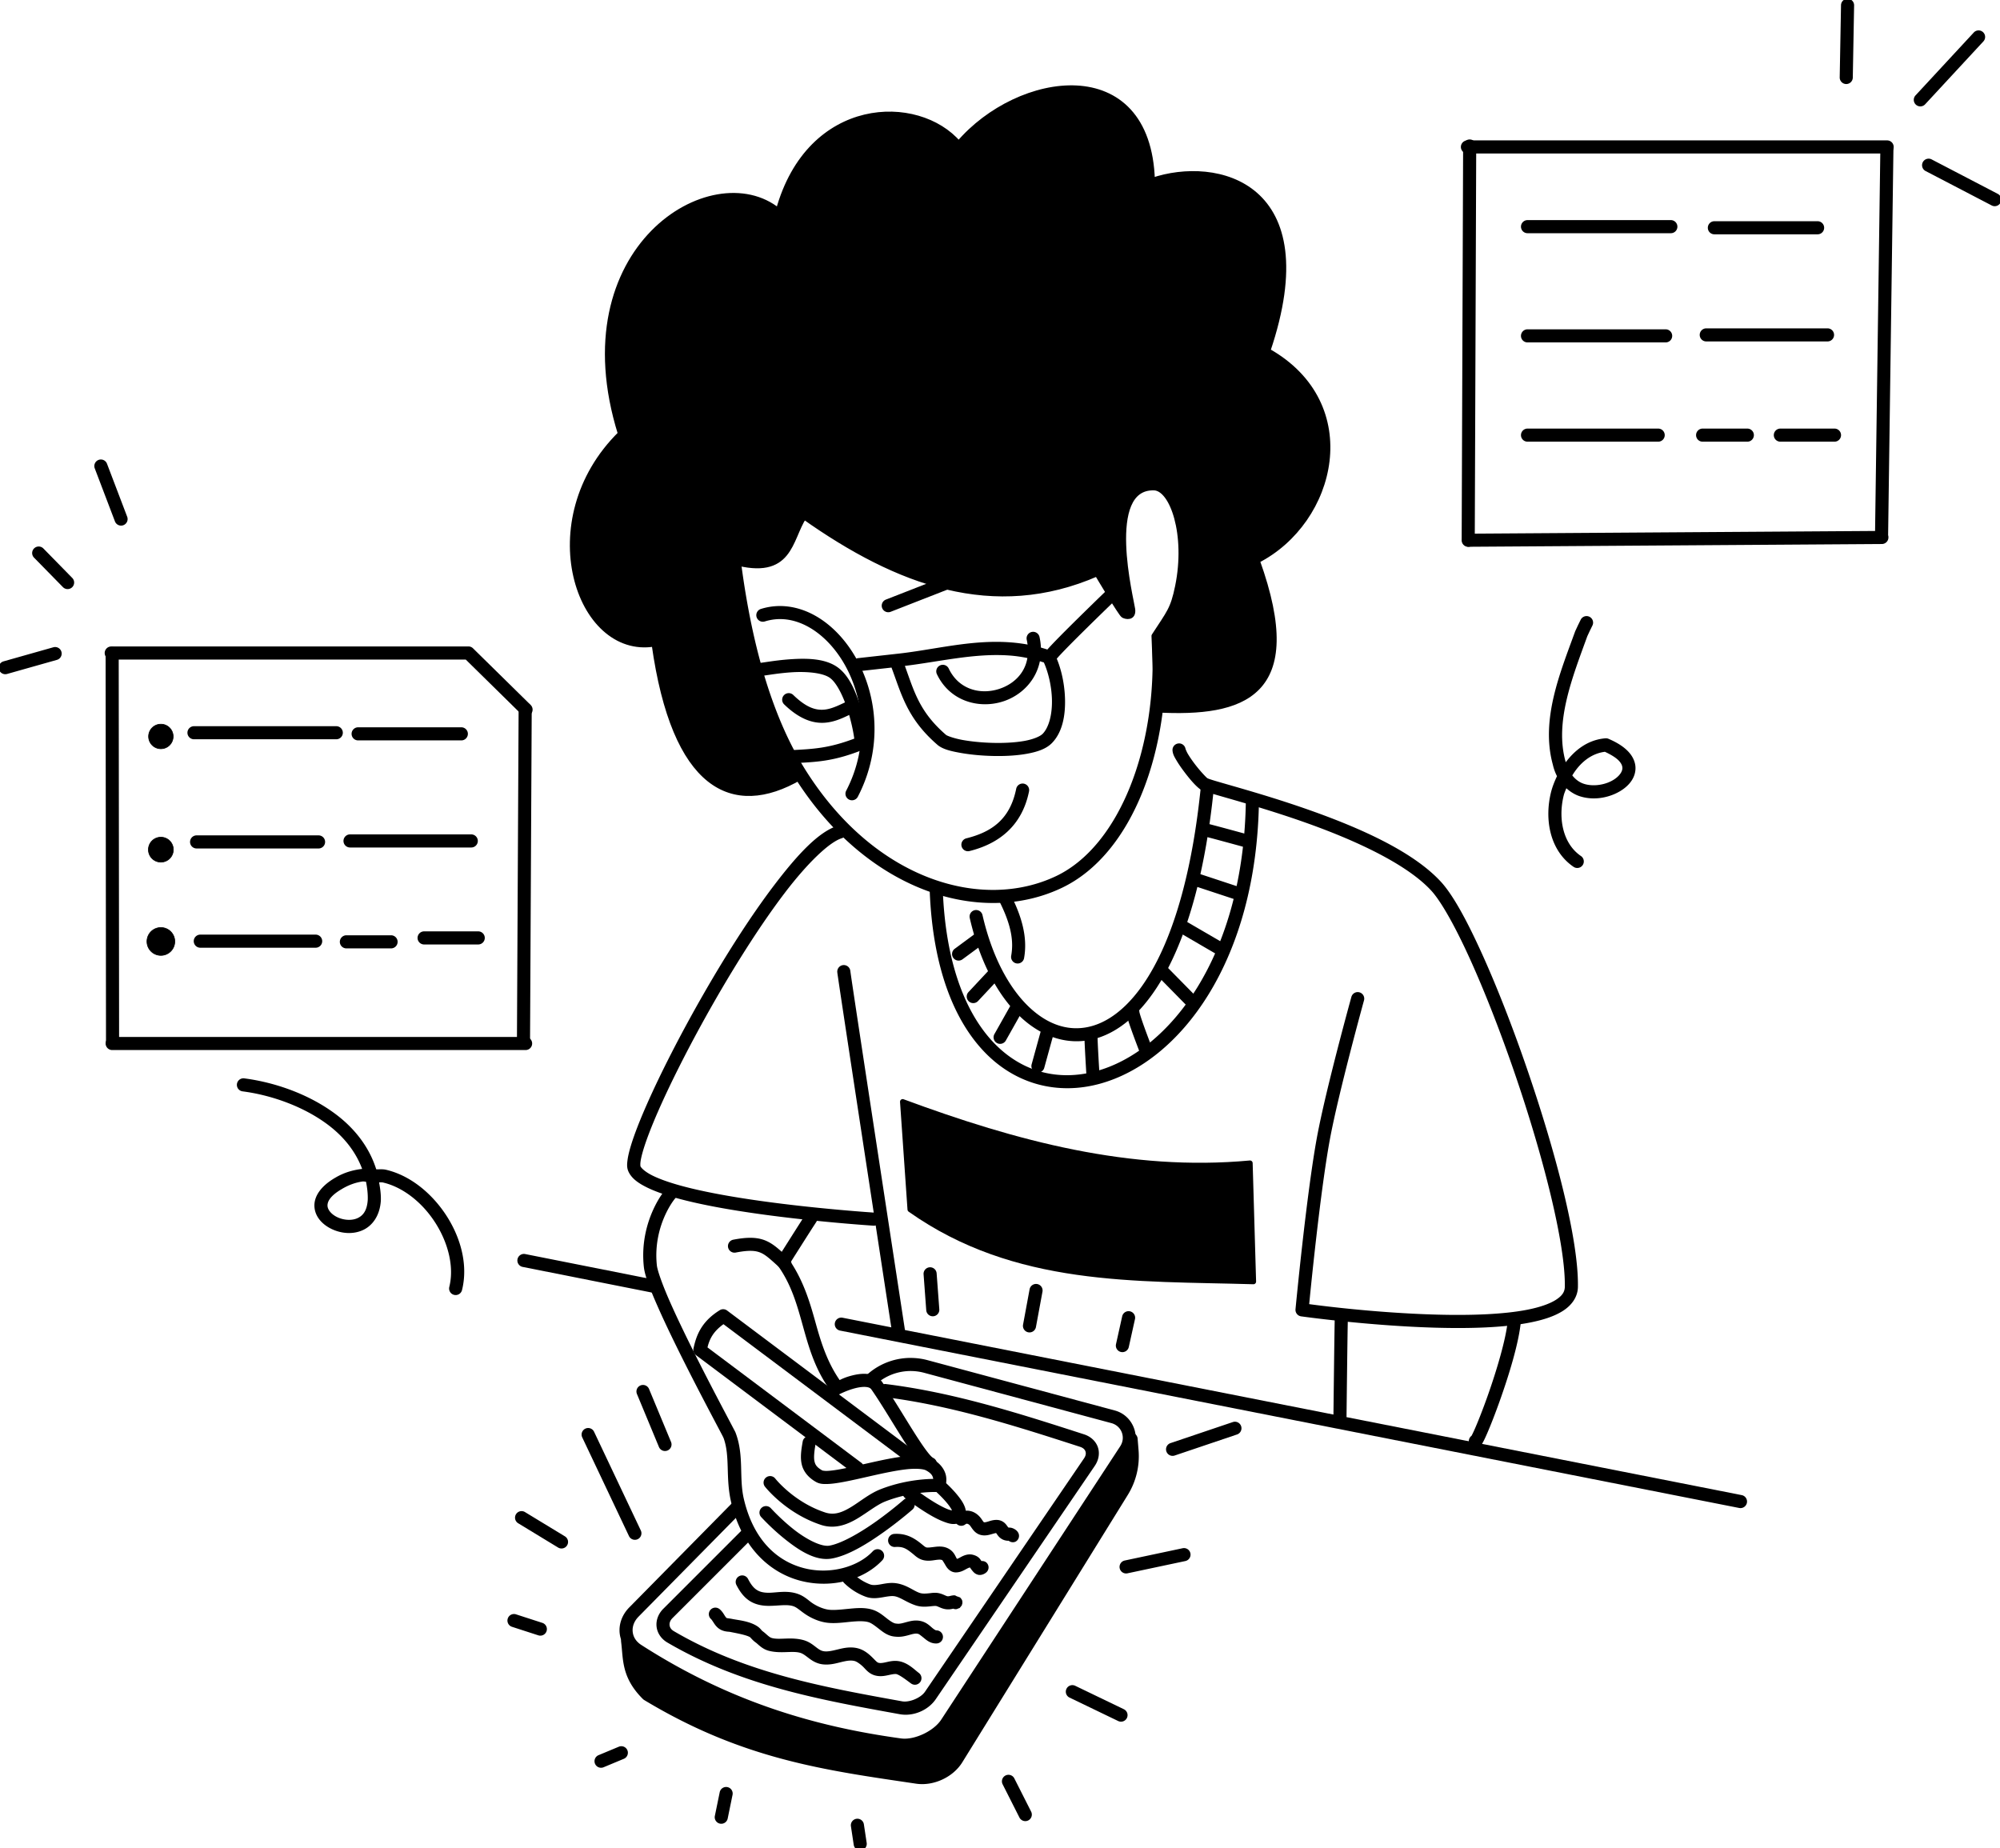 <?xml version="1.0" encoding="UTF-8" standalone="no"?>
<!-- Created with Inkscape (http://www.inkscape.org/) -->

<svg width="100%" height="100%"
    viewBox="0 0 799.22 738.488"
    version="1.1" id="svg5"
    xml:space="preserve"
    xmlns="http://www.w3.org/2000/svg"
    xmlns:svg="http://www.w3.org/2000/svg">
    <defs id="defs2" />
    <g id="layer1"
        transform="translate(-2689.22,-2560.18)">
        <g id="notion-digital-journaling"
            transform="matrix(2,0,0,2,-394.087,-88.124)"
            style="stroke-width:0.5">
            <title id="title94604">
                notion-digital-journaling
            </title>
            <g id="g41561"
                transform="translate(2407)"
                style="stroke-width:0.5">
                <g id="g41491"
                    transform="matrix(1.174,0,0,1.174,-1440.666,671.982)"
                    style="stroke-width:0.426">
                    <path
                        d="m 614.862,651.141 c 1.392,13.98 4.623,26.605 11.304,36.685 -11.471,6.656 -21.341,1.722 -24.771,-22.725 -12.908,2.15 -20.7,-21.016 -5.732,-35.771 -9.835,-31.558 15.684,-47.063 26.86,-37.933 5.283,-19.184 23.789,-19.53 30.691,-11.435 10.153,-11.916 32.273,-15.382 32.941,6.269 10.899,-3.719 29.284,0.522 19.648,28.994 16.162,9.08 11.298,29.025 -1.799,35.698 8.263,22.969 -2.48,26.165 -17.036,25.395 l -0.493,-12.581 c 2.56,-3.957 3.21,-4.472 4.018,-8.419 1.804,-8.809 -0.877,-16.723 -4.04,-16.803 -8.783,-0.222 -3.827,19.203 -3.65,20.708 0.178,1.506 -1.109,1.26 -1.553,1.001 -0.443,-0.259 -4.484,-7.082 -4.484,-7.082 -17.557,7.679 -33.936,1.573 -49.875,-9.694 -2.537,3.906 -2.233,10.399 -12.03,7.691 z"
                        id="path41369"
                        stroke-width="0.902"
                        stroke-linecap="round"
                        stroke-linejoin="round"
                        stroke="black" />
                    <path
                        d="m 614.977,650.711 a 0.902,0.902 0 0 0 -0.775,1.012 c 1.945,14.761 5.575,26.944 11.275,35.977 12.265,19.432 31.526,25.225 45.184,18.732 12.018,-5.713 18.498,-23.492 17.471,-41.947 a 0.902,0.902 0 0 0 -0.951,-0.85 0.902,0.902 0 0 0 -0.85,0.949 c 1,17.964 -5.532,35.034 -16.443,40.221 -12.687,6.031 -30.987,0.785 -42.885,-18.066 -5.494,-8.704 -9.089,-20.653 -11.014,-35.252 a 0.902,0.902 0 0 0 -1.012,-0.775 z"
                        id="path41371"
                        stroke-width="0.426"
                        stroke-linecap="round"
                        stroke-linejoin="round"
                        stroke="black" />
                    <path
                        d="m 621.932,658.9 c -0.773,0.062 -1.548,0.211 -2.318,0.451 a 0.902,0.902 0 0 0 -0.592,1.129 0.902,0.902 0 0 0 1.129,0.592 c 2.579,-0.804 5.178,-0.394 7.6,0.951 2.422,1.345 4.636,3.642 6.27,6.543 3.267,5.802 4.209,13.959 0.234,21.617 a 0.902,0.902 0 0 0 0.385,1.215 0.902,0.902 0 0 0 1.215,-0.385 c 4.269,-8.226 3.285,-17.029 -0.264,-23.332 -1.775,-3.152 -4.192,-5.695 -6.965,-7.234 -2.079,-1.155 -4.375,-1.734 -6.693,-1.547 z"
                        id="path41373"
                        stroke-width="0.426"
                        stroke-linecap="round"
                        stroke-linejoin="round"
                        stroke="black" />
                    <path
                        d="m 655.955,651.869 -15.055,5.885 a 0.902,0.902 0 0 0 -0.512,1.168 0.902,0.902 0 0 0 1.168,0.512 l 15.055,-5.885 a 0.902,0.902 0 0 0 0.512,-1.168 0.902,0.902 0 0 0 -1.168,-0.512 z"
                        id="path41375"
                        stroke-width="0.426"
                        stroke-linecap="round"
                        stroke-linejoin="round"
                        stroke="black" />
                    <path
                        d="m 624.492,667.93 c -1.36,0.095 -2.617,0.263 -3.562,0.4 -0.473,0.069 -0.869,0.129 -1.15,0.168 -0.141,0.02 -0.254,0.035 -0.322,0.041 -0.068,0.007 -0.153,-0.023 0.053,0.014 a 0.902,0.902 0 0 0 -1.045,0.73 0.902,0.902 0 0 0 0.73,1.045 c 0.272,0.048 0.316,0.017 0.434,0.006 0.118,-0.011 0.248,-0.029 0.4,-0.051 0.305,-0.043 0.697,-0.103 1.16,-0.17 0.927,-0.135 2.139,-0.295 3.428,-0.385 2.578,-0.179 5.464,0.032 6.789,0.971 1.361,0.964 2.634,3.831 3.375,6.455 0.629,2.229 0.814,3.649 0.896,4.205 -4.54,1.727 -7.089,1.833 -11.076,2.041 a 0.902,0.902 0 0 0 -0.854,0.947 0.902,0.902 0 0 0 0.947,0.854 c 4.187,-0.219 7.066,-0.232 12.373,-2.379 a 0.902,0.902 0 0 0 0.555,-0.957 c 0,0 -0.327,-2.437 -1.107,-5.201 -0.78,-2.764 -1.907,-5.905 -4.068,-7.436 -2.098,-1.486 -5.234,-1.488 -7.955,-1.299 z"
                        id="path41377"
                        stroke-width="0.426"
                        stroke-linecap="round"
                        stroke-linejoin="round"
                        stroke="black" />
                    <path
                        d="m 624.271,673.691 a 0.902,0.902 0 0 0 -0.633,0.273 0.902,0.902 0 0 0 0.019,1.275 c 2.507,2.431 4.767,3.216 6.777,3.059 2.011,-0.157 3.65,-1.141 5.186,-1.852 a 0.902,0.902 0 0 0 0.439,-1.195 0.902,0.902 0 0 0 -1.197,-0.439 c -1.639,0.759 -3.088,1.574 -4.566,1.689 -1.479,0.115 -3.11,-0.353 -5.383,-2.557 a 0.902,0.902 0 0 0 -0.643,-0.254 z"
                        id="path41379"
                        stroke-width="0.426"
                        stroke-linecap="round"
                        stroke-linejoin="round"
                        stroke="black" />
                    <path
                        d="m 662.002,665.049 c -6.736,-0.507 -13.172,1.322 -19.516,1.971 a 0.902,0.902 0 0 0 -0.008,0.002 l -6.379,0.711 a 0.902,0.902 0 0 0 -0.795,0.996 0.902,0.902 0 0 0 0.996,0.795 l 5.621,-0.627 c 1.732,4.586 2.632,8.766 7.883,13.273 a 0.902,0.902 0 0 0 0.043,0.035 c 0.85,0.644 2.086,0.941 3.701,1.23 1.616,0.29 3.557,0.48 5.527,0.523 1.971,0.044 3.966,-0.057 5.697,-0.371 1.732,-0.314 3.223,-0.792 4.189,-1.797 1.708,-1.775 2.206,-4.532 2.135,-7.293 -0.071,-2.761 -0.738,-5.565 -1.746,-7.586 a 0.902,0.902 0 0 0 -0.506,-0.447 c -2.32,-0.818 -4.598,-1.247 -6.844,-1.416 z m -0.16,1.811 c 1.994,0.142 4,0.554 6.025,1.229 0.772,1.697 1.368,4.111 1.428,6.455 0.064,2.493 -0.481,4.803 -1.631,5.998 -0.462,0.48 -1.654,0.991 -3.211,1.273 -1.557,0.282 -3.455,0.384 -5.336,0.342 -1.88,-0.042 -3.748,-0.227 -5.25,-0.496 -1.494,-0.268 -2.67,-0.707 -2.916,-0.889 -4.722,-4.068 -5.542,-7.645 -7.189,-12.109 6.15,-0.736 12.082,-2.231 18.08,-1.803 z"
                        id="path41381"
                        stroke-width="0.426"
                        stroke-linecap="round"
                        stroke-linejoin="round"
                        stroke="black" />
                    <path
                        d="m 679.846,655.248 a 0.902,0.902 0 0 0 -0.643,0.25 c 0,0 -2.699,2.596 -5.439,5.295 -1.37,1.349 -2.751,2.724 -3.814,3.818 -0.532,0.547 -0.982,1.023 -1.32,1.398 -0.169,0.188 -0.309,0.349 -0.424,0.492 -0.114,0.143 -0.193,0.186 -0.312,0.498 a 0.902,0.902 0 0 0 0.52,1.164 0.902,0.902 0 0 0 1.164,-0.52 c -0.081,0.212 -0.04,0.081 0.037,-0.016 0.077,-0.097 0.2,-0.24 0.355,-0.412 0.31,-0.345 0.751,-0.812 1.273,-1.35 1.046,-1.076 2.42,-2.445 3.785,-3.789 2.73,-2.689 5.426,-5.279 5.426,-5.279 a 0.902,0.902 0 0 0 0.025,-1.275 0.902,0.902 0 0 0 -0.633,-0.275 z"
                        id="path41383"
                        stroke-width="0.426"
                        stroke-linecap="round"
                        stroke-linejoin="round"
                        stroke="black" />
                    <path
                        d="M 665.689,663.273 A 0.902,0.902 0 0 0 665,664.346 c 0.989,4.573 -1.542,7.529 -4.801,8.605 -3.259,1.076 -7.099,0.164 -8.875,-3.57 a 0.902,0.902 0 0 0 -1.201,-0.426 0.902,0.902 0 0 0 -0.428,1.201 c 2.169,4.56 7.089,5.822 11.068,4.508 3.979,-1.314 7.163,-5.313 5.998,-10.699 a 0.902,0.902 0 0 0 -1.072,-0.691 z"
                        id="path41385"
                        stroke-width="0.426"
                        stroke-linecap="round"
                        stroke-linejoin="round"
                        stroke="black" />
                    <path
                        d="m 664.27,689.094 a 0.902,0.902 0 0 0 -1.062,0.705 c -1.056,5.201 -4.152,7.48 -8.641,8.596 a 0.902,0.902 0 0 0 -0.658,1.092 0.902,0.902 0 0 0 1.092,0.658 c 4.898,-1.217 8.793,-4.178 9.973,-9.988 a 0.902,0.902 0 0 0 -0.703,-1.062 z"
                        id="path41387"
                        stroke-width="0.426"
                        stroke-linecap="round"
                        stroke-linejoin="round"
                        stroke="black" />
                    <path
                        d="m 690.631,682.252 a 0.902,0.902 0 0 0 -0.814,0.982 c 0.058,0.624 0.325,1.044 0.658,1.607 0.333,0.564 0.761,1.187 1.223,1.803 0.923,1.232 1.895,2.386 2.688,2.982 0.326,0.245 0.477,0.254 0.779,0.359 0.302,0.105 0.686,0.225 1.152,0.365 0.933,0.28 2.196,0.638 3.705,1.074 3.018,0.872 7.02,2.058 11.273,3.531 8.506,2.947 18.023,7.128 22.498,11.988 1.695,1.841 4.114,6.143 6.627,11.686 2.513,5.542 5.176,12.357 7.596,19.395 4.84,14.074 8.692,29.156 8.568,36.482 -0.016,0.961 -0.498,1.684 -1.605,2.396 -1.107,0.713 -2.815,1.299 -4.904,1.713 -4.178,0.827 -9.865,1 -15.551,0.844 -10.681,-0.293 -20.632,-1.638 -21.891,-1.811 0.14,-1.456 1.849,-19.069 3.537,-28.225 1.461,-7.926 5.818,-23.711 5.818,-23.711 a 0.902,0.902 0 0 0 -0.629,-1.109 0.902,0.902 0 0 0 -1.107,0.629 c 0,0 -4.356,15.731 -5.855,23.863 -1.797,9.743 -3.65,29.258 -3.65,29.258 a 0.902,0.902 0 0 0 0.773,0.979 c 0,0 11.449,1.614 22.955,1.93 5.753,0.158 11.516,-0.001 15.949,-0.879 2.217,-0.439 4.106,-1.049 5.529,-1.965 1.423,-0.916 2.406,-2.255 2.434,-3.881 0.134,-7.977 -3.794,-22.933 -8.666,-37.1 -2.436,-7.083 -5.113,-13.94 -7.658,-19.553 -2.545,-5.612 -4.903,-9.949 -6.943,-12.164 -4.972,-5.399 -14.632,-9.49 -23.234,-12.471 -4.301,-1.49 -8.336,-2.683 -11.363,-3.559 -1.514,-0.438 -2.778,-0.795 -3.688,-1.068 -0.455,-0.136 -0.821,-0.253 -1.076,-0.342 -0.255,-0.089 -0.468,-0.232 -0.289,-0.098 -0.383,-0.288 -1.464,-1.469 -2.328,-2.621 -0.432,-0.576 -0.83,-1.16 -1.113,-1.639 -0.283,-0.479 -0.422,-0.939 -0.414,-0.859 a 0.902,0.902 0 0 0 -0.982,-0.814 z"
                        id="path41389"
                        stroke-width="0.426"
                        stroke-linecap="round"
                        stroke-linejoin="round"
                        stroke="black" />
                    <path
                        d="m 632.732,696.24 c -3.186,0.971 -6.746,4.792 -10.725,10.016 -3.979,5.223 -8.224,11.888 -12.07,18.594 -3.846,6.705 -7.291,13.445 -9.654,18.818 -1.182,2.687 -2.093,5.029 -2.654,6.881 -0.28,0.926 -0.474,1.728 -0.566,2.416 -0.092,0.688 -0.129,1.259 0.141,1.848 0.506,1.106 1.581,1.865 2.973,2.561 1.391,0.696 3.148,1.305 5.158,1.859 4.02,1.109 9.051,1.99 13.99,2.68 9.879,1.38 19.389,1.986 19.389,1.986 a 0.902,0.902 0 0 0 0.957,-0.842 0.902,0.902 0 0 0 -0.842,-0.957 c 0,0 -9.461,-0.607 -19.254,-1.975 -4.897,-0.684 -9.878,-1.56 -13.762,-2.631 -1.942,-0.536 -3.609,-1.124 -4.83,-1.734 -1.221,-0.611 -1.945,-1.27 -2.141,-1.697 0.011,0.024 -0.064,-0.322 0.008,-0.857 0.072,-0.536 0.243,-1.265 0.506,-2.133 0.526,-1.735 1.414,-4.032 2.578,-6.678 2.328,-5.291 5.751,-11.991 9.568,-18.646 3.818,-6.656 8.034,-13.274 11.939,-18.4 3.905,-5.127 7.651,-8.723 9.816,-9.383 a 0.902,0.902 0 0 0 0.6,-1.125 0.902,0.902 0 0 0 -1.125,-0.6 z"
                        id="path41391"
                        stroke-width="0.426"
                        stroke-linecap="round"
                        stroke-linejoin="round"
                        stroke="black" />
                    <path
                        d="m 633.574,719.975 a 0.902,0.902 0 0 0 -0.811,0.984 c 0.017,0.179 0.057,0.42 0.131,0.93 0.074,0.509 0.179,1.221 0.311,2.104 0.264,1.765 0.635,4.22 1.076,7.133 0.883,5.826 2.05,13.483 3.213,21.102 2.325,15.237 4.637,30.324 4.637,30.324 a 0.902,0.902 0 0 0 1.027,0.756 0.902,0.902 0 0 0 0.754,-1.027 c 0,0 -2.309,-15.089 -4.635,-30.326 -1.163,-7.618 -2.33,-15.273 -3.213,-21.098 -0.441,-2.912 -0.812,-5.368 -1.076,-7.131 -0.132,-0.882 -0.237,-1.59 -0.311,-2.096 -0.074,-0.505 -0.122,-0.874 -0.119,-0.844 a 0.902,0.902 0 0 0 -0.984,-0.811 z"
                        id="path41393"
                        stroke-width="0.426"
                        stroke-linecap="round"
                        stroke-linejoin="round"
                        stroke="black" />
                    <path
                        d="m 718.383,778.846 a 0.902,0.902 0 0 0 -0.947,0.852 c -0.019,0.365 -0.038,1.501 -0.062,3.135 -0.025,1.634 -0.051,3.707 -0.076,5.746 -0.051,4.079 -0.096,8.02 -0.096,8.02 a 0.902,0.902 0 0 0 0.893,0.912 0.902,0.902 0 0 0 0.91,-0.893 c 0,0 0.045,-3.939 0.096,-8.016 0.025,-2.038 0.052,-4.111 0.076,-5.742 0.025,-1.631 0.051,-2.88 0.06,-3.066 a 0.902,0.902 0 0 0 -0.854,-0.947 z"
                        id="path41395"
                        stroke-width="0.426"
                        stroke-linecap="round"
                        stroke-linejoin="round"
                        stroke="black" />
                    <path
                        d="m 747.861,779.414 a 0.902,0.902 0 0 0 -0.98,0.814 c -0.291,3.183 -1.922,8.645 -3.486,13.039 -0.782,2.197 -1.549,4.144 -2.111,5.434 -0.273,0.625 -0.497,1.086 -0.629,1.32 a 0.902,0.902 0 0 0 -0.408,0.715 c 0.003,0.129 -0.091,0.335 0.293,0.707 0.192,0.186 0.574,0.29 0.809,0.248 0.235,-0.042 0.349,-0.132 0.428,-0.193 0.317,-0.247 0.319,-0.358 0.422,-0.537 0.206,-0.357 0.444,-0.865 0.738,-1.539 0.588,-1.349 1.362,-3.321 2.156,-5.551 1.588,-4.46 3.256,-9.892 3.584,-13.479 a 0.902,0.902 0 0 0 -0.814,-0.979 z m -6.533,20.592 c 0.173,0.036 0.357,0.036 0.467,0.143 0.36,0.349 0.253,0.502 0.254,0.545 a 0.902,0.902 0 0 0 -0.721,-0.688 z"
                        id="path41397"
                        stroke-width="0.426"
                        stroke-linecap="round"
                        stroke-linejoin="round"
                        stroke="black" />
                    <path
                        d="m 661.24,707.221 a 0.902,0.902 0 0 0 -0.688,0.059 0.902,0.902 0 0 0 -0.387,1.215 c 2.361,4.564 2.604,7.392 2.191,9.725 a 0.902,0.902 0 0 0 0.73,1.045 0.902,0.902 0 0 0 1.045,-0.73 c 0.481,-2.719 0.116,-6.07 -2.365,-10.867 a 0.902,0.902 0 0 0 -0.527,-0.445 z"
                        id="path41399"
                        stroke-width="0.426"
                        stroke-linecap="round"
                        stroke-linejoin="round"
                        stroke="black" />
                    <path
                        d="m 695.582,689.014 a 0.902,0.902 0 0 0 -0.988,0.805 c -1.345,13.073 -4.054,22.692 -7.408,29.281 -3.354,6.589 -7.326,10.108 -11.164,11.217 -3.838,1.109 -7.662,-0.08 -11.062,-3.346 -3.4,-3.265 -6.288,-8.632 -7.902,-15.668 a 0.902,0.902 0 0 0 -1.08,-0.678 0.902,0.902 0 0 0 -0.676,1.08 c 1.674,7.296 4.667,12.974 8.408,16.566 3.741,3.593 8.322,5.075 12.812,3.777 4.491,-1.297 8.775,-5.263 12.271,-12.133 3.497,-6.87 6.233,-16.684 7.594,-29.912 a 0.902,0.902 0 0 0 -0.805,-0.99 z"
                        id="path41401"
                        stroke-width="0.426"
                        stroke-linecap="round"
                        stroke-linejoin="round"
                        stroke="black" />
                    <path
                        d="m 703.213,690.643 a 0.902,0.902 0 0 0 -0.912,0.891 c -0.293,26.833 -13.121,43.124 -25.699,46.504 -6.289,1.69 -12.503,0.252 -17.385,-4.717 -4.882,-4.969 -8.422,-13.569 -8.922,-26.248 a 0.902,0.902 0 0 0 -0.936,-0.865 0.902,0.902 0 0 0 -0.865,0.936 c 0.512,12.981 4.132,22.043 9.436,27.441 5.304,5.398 12.305,7.032 19.141,5.195 13.671,-3.674 26.734,-20.828 27.033,-48.227 a 0.902,0.902 0 0 0 -0.891,-0.91 z"
                        id="path41403"
                        stroke-width="0.426"
                        stroke-linecap="round"
                        stroke-linejoin="round"
                        stroke="black" />
                    <path
                        d="m 655.891,714.775 -3.229,2.381 a 0.902,0.902 0 0 0 -0.191,1.26 0.902,0.902 0 0 0 1.262,0.191 l 3.229,-2.379 a 0.902,0.902 0 0 0 0.189,-1.262 0.902,0.902 0 0 0 -1.26,-0.191 z"
                        id="path41405"
                        stroke-width="0.426"
                        stroke-linecap="round"
                        stroke-linejoin="round"
                        stroke="black" />
                    <path
                        d="m 658.984,720.66 a 0.902,0.902 0 0 0 -0.627,0.285 L 655.033,724.5 a 0.902,0.902 0 0 0 0.043,1.275 0.902,0.902 0 0 0 1.275,-0.043 l 3.322,-3.557 a 0.902,0.902 0 0 0 -0.043,-1.273 0.902,0.902 0 0 0 -0.646,-0.242 z"
                        id="path41407"
                        stroke-width="0.426"
                        stroke-linecap="round"
                        stroke-linejoin="round"
                        stroke="black" />
                    <path
                        d="m 663.434,726.42 a 0.902,0.902 0 0 0 -1.227,0.344 l -2.729,4.846 a 0.902,0.902 0 0 0 0.344,1.229 0.902,0.902 0 0 0 1.227,-0.344 l 2.729,-4.846 a 0.902,0.902 0 0 0 -0.344,-1.229 z"
                        id="path41409"
                        stroke-width="0.426"
                        stroke-linecap="round"
                        stroke-linejoin="round"
                        stroke="black" />
                    <path
                        d="m 668.463,730.553 a 0.902,0.902 0 0 0 -1.109,0.629 l -1.523,5.529 a 0.902,0.902 0 0 0 0.629,1.107 0.902,0.902 0 0 0 1.109,-0.629 l 1.523,-5.529 a 0.902,0.902 0 0 0 -0.629,-1.107 z"
                        id="path41411"
                        stroke-width="0.426"
                        stroke-linecap="round"
                        stroke-linejoin="round"
                        stroke="black" />
                    <path
                        d="m 675.762,730.672 a 0.902,0.902 0 0 0 -0.938,0.865 c -0.013,0.332 0.009,0.855 0.041,1.574 0.032,0.719 0.078,1.586 0.125,2.426 0.094,1.68 0.191,3.246 0.191,3.246 a 0.902,0.902 0 0 0 0.955,0.844 0.902,0.902 0 0 0 0.844,-0.955 c 0,0 -0.098,-1.562 -0.191,-3.234 -0.047,-0.836 -0.092,-1.699 -0.123,-2.406 -0.031,-0.707 -0.044,-1.304 -0.039,-1.422 a 0.902,0.902 0 0 0 -0.865,-0.938 z"
                        id="path41413"
                        stroke-width="0.426"
                        stroke-linecap="round"
                        stroke-linejoin="round"
                        stroke="black" />
                    <path
                        d="m 682.922,726.752 a 0.902,0.902 0 0 0 -0.99,0.803 c -0.042,0.41 0.035,0.521 0.098,0.77 0.063,0.248 0.148,0.537 0.252,0.861 0.207,0.648 0.482,1.431 0.76,2.195 0.555,1.528 1.117,2.973 1.117,2.973 a 0.902,0.902 0 0 0 1.166,0.512 0.902,0.902 0 0 0 0.514,-1.166 c 0,0 -0.555,-1.43 -1.102,-2.934 -0.273,-0.752 -0.545,-1.522 -0.738,-2.129 -0.097,-0.303 -0.174,-0.567 -0.221,-0.754 -0.047,-0.187 -0.027,-0.395 -0.053,-0.143 a 0.902,0.902 0 0 0 -0.803,-0.988 z"
                        id="path41415"
                        stroke-width="0.426"
                        stroke-linecap="round"
                        stroke-linejoin="round"
                        stroke="black" />
                    <path
                        d="m 687.152,720.119 a 0.902,0.902 0 0 0 -0.012,1.275 l 5.145,5.23 a 0.902,0.902 0 0 0 1.275,0.012 0.902,0.902 0 0 0 0.012,-1.275 l -5.145,-5.23 a 0.902,0.902 0 0 0 -1.275,-0.012 z"
                        id="path41417"
                        stroke-width="0.426"
                        stroke-linecap="round"
                        stroke-linejoin="round"
                        stroke="black" />
                    <path
                        d="m 691.691,712.43 a 0.902,0.902 0 0 0 -1.232,0.326 0.902,0.902 0 0 0 0.326,1.232 l 6.914,4.027 a 0.902,0.902 0 0 0 1.232,-0.326 0.902,0.902 0 0 0 -0.326,-1.232 z"
                        id="path41419"
                        stroke-width="0.426"
                        stroke-linecap="round"
                        stroke-linejoin="round"
                        stroke="black" />
                    <path
                        d="m 694.264,704.48 a 0.902,0.902 0 0 0 -1.139,0.574 0.902,0.902 0 0 0 0.572,1.139 l 6.676,2.205 a 0.902,0.902 0 0 0 1.139,-0.572 0.902,0.902 0 0 0 -0.572,-1.141 z"
                        id="path41421"
                        stroke-width="0.426"
                        stroke-linecap="round"
                        stroke-linejoin="round"
                        stroke="black" />
                    <path
                        d="m 694.941,695.768 a 0.902,0.902 0 0 0 -1.025,0.758 0.902,0.902 0 0 0 0.758,1.025 c -0.053,-0.008 0.156,0.033 0.393,0.092 0.236,0.059 0.552,0.141 0.916,0.236 0.728,0.191 1.654,0.44 2.562,0.686 1.818,0.492 3.57,0.973 3.57,0.973 a 0.902,0.902 0 0 0 1.107,-0.629 0.902,0.902 0 0 0 -0.629,-1.109 c 0,0 -1.756,-0.481 -3.578,-0.975 -0.911,-0.247 -1.84,-0.496 -2.576,-0.689 -0.368,-0.097 -0.689,-0.18 -0.938,-0.242 -0.249,-0.062 -0.375,-0.097 -0.561,-0.125 z"
                        id="path41423"
                        stroke-width="0.426"
                        stroke-linecap="round"
                        stroke-linejoin="round"
                        stroke="black" />
                    <path
                        d="m 643.678,743.019 1.272,18.337 c 17.923,12.675 38.318,11.683 58.426,12.272 l -0.585,-20.163 c -20.433,1.895 -39.902,-3.329 -59.114,-10.446 z"
                        id="path41425"
                        stroke-width="0.902"
                        stroke-linecap="round"
                        stroke-linejoin="round"
                        stroke="black" />
                    <path
                        d="m 604.539,757.504 c -0.111,-0.009 -0.195,0.004 -0.262,0.018 -0.266,0.056 -0.315,0.124 -0.379,0.17 -0.128,0.091 -0.193,0.16 -0.277,0.248 -0.169,0.176 -0.361,0.41 -0.588,0.721 -0.453,0.621 -1.024,1.536 -1.566,2.707 -1.085,2.342 -2.057,5.72 -1.627,9.725 0.164,1.532 1.086,3.841 2.367,6.746 1.281,2.906 2.933,6.303 4.574,9.564 1.641,3.262 3.272,6.387 4.506,8.732 0.617,1.173 1.134,2.15 1.504,2.852 0.185,0.351 0.332,0.632 0.436,0.832 0.103,0.2 0.203,0.441 0.139,0.271 1.208,3.209 0.345,6.82 1.316,10.98 1.841,7.882 6.708,12.046 11.842,13.314 5.134,1.269 10.498,-0.226 13.543,-3.486 a 0.902,0.902 0 0 0 -0.043,-1.273 0.902,0.902 0 0 0 -1.273,0.043 c -2.496,2.672 -7.278,4.083 -11.795,2.967 -4.517,-1.116 -8.802,-4.629 -10.518,-11.975 -0.856,-3.665 0.062,-7.364 -1.385,-11.207 -0.092,-0.243 -0.117,-0.254 -0.225,-0.463 -0.108,-0.209 -0.256,-0.492 -0.441,-0.844 -0.371,-0.704 -0.888,-1.681 -1.504,-2.852 -1.231,-2.341 -2.857,-5.457 -4.49,-8.703 -1.634,-3.247 -3.277,-6.626 -4.537,-9.482 -1.26,-2.857 -2.124,-5.296 -2.223,-6.211 -0.387,-3.61 0.491,-6.659 1.471,-8.773 0.49,-1.057 1.006,-1.88 1.387,-2.402 0.19,-0.261 0.35,-0.45 0.434,-0.537 0.04,-0.042 0.069,-0.057 0.021,-0.023 -0.002,0.002 0.003,-0.004 0,-0.002 a 0.902,0.902 0 0 0 0.426,-0.885 c -0.014,-0.09 -0.045,-0.202 -0.117,-0.324 -0.036,-0.061 -0.138,-0.179 -0.139,-0.18 -5.7e-4,-5.7e-4 -0.187,-0.146 -0.188,-0.146 -7e-4,-4.1e-4 -0.139,-0.069 -0.205,-0.088 -0.066,-0.019 -0.128,-0.029 -0.184,-0.033 z m -0.951,1.047 a 0.902,0.902 0 0 0 0.344,0.562 c -0.048,-0.037 -0.096,-0.073 -0.096,-0.072 5.7e-4,5.7e-4 -0.1,-0.116 -0.135,-0.176 -0.07,-0.119 -0.1,-0.229 -0.113,-0.314 z m 0.387,0.596 a 0.902,0.902 0 0 0 0.592,0.146 c -0.05,0.007 -0.096,0.015 -0.168,0.01 -0.053,-0.004 -0.113,-0.015 -0.178,-0.033 -0.064,-0.019 -0.2,-0.086 -0.199,-0.086 1.8e-4,1.1e-4 -0.029,-0.023 -0.047,-0.037 z"
                        id="path41427"
                        stroke-width="0.426"
                        stroke-linecap="round"
                        stroke-linejoin="round"
                        stroke="black" />
                    <path
                        d="m 644.016,810.906 c 0,0 -2.008,1.766 -4.635,3.643 -2.627,1.877 -5.925,3.831 -8.115,4.225 -1.526,0.274 -4.211,-1.169 -6.367,-2.889 -2.156,-1.72 -3.811,-3.543 -3.811,-3.543 a 0.902,0.902 0 0 0 -1.273,-0.062 0.902,0.902 0 0 0 -0.062,1.273 c 0,0 1.734,1.916 4.023,3.742 2.289,1.826 5.105,3.74 7.809,3.254 2.84,-0.511 6.135,-2.598 8.844,-4.533 2.708,-1.935 4.779,-3.756 4.779,-3.756 a 0.902,0.902 0 0 0 0.08,-1.271 0.902,0.902 0 0 0 -1.271,-0.082 z"
                        id="path41429"
                        stroke-width="0.426"
                        stroke-linecap="round"
                        stroke-linejoin="round"
                        stroke="black" />
                    <path
                        d="m 620.564,807.129 a 0.902,0.902 0 0 0 -0.156,1.266 c 0,0 3.473,4.474 9.439,6.438 2.284,0.751 4.345,-0.059 6.074,-1.102 1.729,-1.042 3.279,-2.318 4.711,-2.881 4.551,-1.788 8.703,-1.623 8.703,-1.623 a 0.902,0.902 0 0 0 0.938,-0.863 0.902,0.902 0 0 0 -0.863,-0.938 c 0,0 -4.503,-0.193 -9.438,1.746 -1.845,0.725 -3.424,2.076 -4.982,3.016 -1.559,0.94 -2.944,1.469 -4.578,0.932 -5.392,-1.774 -8.582,-5.834 -8.582,-5.834 a 0.902,0.902 0 0 0 -1.266,-0.156 z"
                        id="path41431"
                        stroke-width="0.426"
                        stroke-linecap="round"
                        stroke-linejoin="round"
                        stroke="black" />
                    <path
                        d="m 627.92,800.148 a 0.902,0.902 0 0 0 -1.045,0.73 c -0.252,1.422 -0.432,2.626 -0.174,3.781 0.258,1.156 1.046,2.156 2.326,2.881 0.555,0.314 1.124,0.339 1.775,0.324 0.651,-0.015 1.389,-0.109 2.205,-0.248 1.633,-0.278 3.576,-0.741 5.543,-1.184 1.967,-0.442 3.959,-0.862 5.629,-1.057 1.67,-0.195 3.029,-0.09 3.539,0.178 1.061,0.556 1.275,1.101 1.354,1.523 0.078,0.422 -0.023,0.68 -0.023,0.68 a 0.902,0.902 0 0 0 0.52,1.164 0.902,0.902 0 0 0 1.164,-0.52 c 0,0 0.282,-0.744 0.113,-1.654 -0.169,-0.91 -0.831,-2.026 -2.291,-2.791 -1.225,-0.642 -2.783,-0.581 -4.584,-0.371 -1.801,0.21 -3.835,0.644 -5.816,1.09 -1.982,0.446 -3.912,0.903 -5.449,1.164 -0.769,0.131 -1.44,0.211 -1.943,0.223 -0.504,0.011 -0.833,-0.085 -0.846,-0.092 -0.987,-0.559 -1.302,-1.018 -1.455,-1.703 -0.153,-0.685 -0.054,-1.699 0.189,-3.074 a 0.902,0.902 0 0 0 -0.73,-1.045 z"
                        id="path41433"
                        stroke-width="0.426"
                        stroke-linecap="round"
                        stroke-linejoin="round"
                        stroke="black" />
                    <path
                        d="m 612.658,778.678 c -3.161,1.947 -3.933,4.344 -4.375,6.381 a 0.902,0.902 0 0 0 0.34,0.912 l 26.803,20.102 a 0.902,0.902 0 0 0 1.262,-0.182 0.902,0.902 0 0 0 -0.18,-1.262 L 610.221,784.914 c 0.361,-1.553 0.993,-2.918 2.961,-4.301 l 31.428,23.57 a 0.902,0.902 0 0 0 1.262,-0.18 0.902,0.902 0 0 0 -0.18,-1.262 l -32.02,-24.018 a 0.902,0.902 0 0 0 -1.014,-0.047 z"
                        id="path41435"
                        stroke-width="0.426"
                        stroke-linecap="round"
                        stroke-linejoin="round"
                        stroke="black" />
                    <path
                        d="m 650.262,807.842 a 0.902,0.902 0 0 0 -0.623,0.295 0.902,0.902 0 0 0 0.062,1.273 c 0,0 1.04,0.947 1.844,1.963 0.402,0.508 0.732,1.047 0.836,1.357 0.021,0.063 0.012,0.048 0.018,0.084 -0.02,-0.022 -0.404,0.027 -1.076,-0.23 -0.728,-0.279 -1.635,-0.769 -2.504,-1.303 -1.739,-1.068 -3.309,-2.279 -3.502,-2.426 a 0.902,0.902 0 0 0 -1.264,0.172 0.902,0.902 0 0 0 0.172,1.264 c 0.13,0.099 1.805,1.394 3.65,2.527 0.922,0.567 1.892,1.1 2.803,1.449 0.91,0.349 1.809,0.649 2.713,0.127 0.396,-0.228 0.707,-0.652 0.799,-1.078 0.091,-0.426 0.018,-0.811 -0.098,-1.158 -0.232,-0.694 -0.667,-1.313 -1.133,-1.902 -0.932,-1.178 -2.047,-2.182 -2.047,-2.182 a 0.902,0.902 0 0 0 -0.65,-0.232 z"
                        id="path41437"
                        stroke-width="0.426"
                        stroke-linecap="round"
                        stroke-linejoin="round"
                        stroke="black" />
                    <path
                        d="m 628.561,762.168 a 0.902,0.902 0 0 0 -1.26,0.195 c -0.173,0.236 -0.432,0.655 -0.887,1.365 -0.454,0.711 -1.031,1.62 -1.6,2.516 -1.136,1.792 -2.236,3.531 -2.236,3.531 a 0.902,0.902 0 0 0 0.029,1.008 c 2.358,3.293 3.314,6.816 4.332,10.477 1.018,3.661 2.101,7.461 4.818,11.055 a 0.902,0.902 0 0 0 1.137,0.256 c 0,0 1.232,-0.636 2.609,-0.994 0.689,-0.179 1.405,-0.278 1.951,-0.225 0.546,0.053 0.864,0.207 1.086,0.525 1.52,2.176 3.403,5.348 5.105,8.055 0.851,1.353 1.657,2.589 2.371,3.551 0.357,0.481 0.688,0.894 1.01,1.229 0.322,0.335 0.602,0.609 1.059,0.777 a 0.902,0.902 0 0 0 1.158,-0.533 0.902,0.902 0 0 0 -0.533,-1.158 c 0.06,0.022 -0.147,-0.09 -0.383,-0.336 -0.236,-0.246 -0.534,-0.609 -0.863,-1.053 -0.659,-0.888 -1.45,-2.1 -2.291,-3.438 -1.683,-2.676 -3.565,-5.851 -5.154,-8.127 -0.579,-0.83 -1.511,-1.2 -2.391,-1.285 -0.88,-0.085 -1.766,0.063 -2.578,0.273 -1.177,0.306 -1.684,0.596 -2.168,0.826 -2.198,-3.129 -3.248,-6.436 -4.207,-9.883 -0.962,-3.461 -2.009,-7.039 -4.301,-10.469 0.222,-0.351 0.964,-1.527 1.961,-3.098 0.568,-0.895 1.145,-1.801 1.598,-2.508 0.452,-0.707 0.851,-1.31 0.824,-1.273 a 0.902,0.902 0 0 0 -0.197,-1.26 z"
                        id="path41439"
                        stroke-width="0.426"
                        stroke-linecap="round"
                        stroke-linejoin="round"
                        stroke="black" />
                    <path
                        d="m 618.053,766.393 c -0.893,-0.032 -1.924,0.073 -3.164,0.312 a 0.902,0.902 0 0 0 -0.715,1.057 0.902,0.902 0 0 0 1.057,0.713 c 2.316,-0.447 3.474,-0.353 4.43,0.074 0.956,0.427 1.856,1.322 3.361,2.664 a 0.902,0.902 0 0 0 1.273,-0.072 0.902,0.902 0 0 0 -0.072,-1.273 c -1.462,-1.303 -2.443,-2.346 -3.828,-2.965 -0.692,-0.309 -1.448,-0.478 -2.342,-0.51 z"
                        id="path41441"
                        stroke-width="0.426"
                        stroke-linecap="round"
                        stroke-linejoin="round"
                        stroke="black" />
                    <path
                        d="m 579.395,769.15 a 0.902,0.902 0 0 0 -1.061,0.709 0.902,0.902 0 0 0 0.709,1.061 l 22.359,4.439 a 0.902,0.902 0 0 0 1.061,-0.709 0.902,0.902 0 0 0 -0.709,-1.059 z"
                        id="path41443"
                        stroke-width="0.426"
                        stroke-linecap="round"
                        stroke-linejoin="round"
                        stroke="black" />
                    <path
                        d="m 633.41,779.986 a 0.902,0.902 0 0 0 -1.059,0.711 0.902,0.902 0 0 0 0.711,1.059 l 153.029,30.191 a 0.902,0.902 0 0 0 1.059,-0.709 0.902,0.902 0 0 0 -0.709,-1.061 z"
                        id="path41445"
                        stroke-width="0.426"
                        stroke-linecap="round"
                        stroke-linejoin="round"
                        stroke="black" />
                    <path
                        d="m 648.281,771.406 a 0.902,0.902 0 0 0 -0.832,0.967 l 0.453,6.111 a 0.902,0.902 0 0 0 0.967,0.832 0.902,0.902 0 0 0 0.832,-0.967 l -0.455,-6.111 a 0.902,0.902 0 0 0 -0.965,-0.832 z"
                        id="path41447"
                        stroke-width="0.426"
                        stroke-linecap="round"
                        stroke-linejoin="round"
                        stroke="black" />
                    <path
                        d="m 666.539,774.256 a 0.902,0.902 0 0 0 -1.051,0.723 L 664.375,781 a 0.902,0.902 0 0 0 0.723,1.049 0.902,0.902 0 0 0 1.051,-0.723 l 1.113,-6.02 a 0.902,0.902 0 0 0 -0.723,-1.051 z"
                        id="path41449"
                        stroke-width="0.426"
                        stroke-linecap="round"
                        stroke-linejoin="round"
                        stroke="black" />
                    <path
                        d="m 682.32,778.896 a 0.902,0.902 0 0 0 -1.074,0.686 l -1.053,4.744 a 0.902,0.902 0 0 0 0.684,1.074 0.902,0.902 0 0 0 1.076,-0.684 l 1.053,-4.744 a 0.902,0.902 0 0 0 -0.686,-1.076 z"
                        id="path41451"
                        stroke-width="0.426"
                        stroke-linecap="round"
                        stroke-linejoin="round"
                        stroke="black" />
                    <path
                        d="m 699.936,797.736 -10.609,3.582 a 0.902,0.902 0 0 0 -0.566,1.143 0.902,0.902 0 0 0 1.143,0.566 l 10.609,-3.582 a 0.902,0.902 0 0 0 0.566,-1.143 0.902,0.902 0 0 0 -1.143,-0.566 z"
                        id="path41453"
                        stroke-width="0.426"
                        stroke-linecap="round"
                        stroke-linejoin="round"
                        stroke="black" />
                    <path
                        d="m 691.371,819.215 -9.854,2.09 a 0.902,0.902 0 0 0 -0.695,1.068 0.902,0.902 0 0 0 1.068,0.695 l 9.855,-2.09 a 0.902,0.902 0 0 0 0.693,-1.068 0.902,0.902 0 0 0 -1.068,-0.695 z"
                        id="path41455"
                        stroke-width="0.426"
                        stroke-linecap="round"
                        stroke-linejoin="round"
                        stroke="black" />
                    <path
                        d="m 672.949,842.609 a 0.902,0.902 0 0 0 -1.203,0.422 0.902,0.902 0 0 0 0.422,1.203 l 8.277,3.988 a 0.902,0.902 0 0 0 1.205,-0.42 0.902,0.902 0 0 0 -0.422,-1.203 z"
                        id="path41457"
                        stroke-width="0.426"
                        stroke-linecap="round"
                        stroke-linejoin="round"
                        stroke="black" />
                    <path
                        d="m 661.277,857.877 a 0.902,0.902 0 0 0 -0.396,1.211 l 2.861,5.656 a 0.902,0.902 0 0 0 1.211,0.398 0.902,0.902 0 0 0 0.398,-1.211 l -2.861,-5.658 a 0.902,0.902 0 0 0 -1.213,-0.396 z"
                        id="path41459"
                        stroke-width="0.426"
                        stroke-linecap="round"
                        stroke-linejoin="round"
                        stroke="black" />
                    <path
                        d="m 635.838,865.266 a 0.902,0.902 0 0 0 -0.756,1.027 l 0.477,3.162 a 0.902,0.902 0 0 0 1.027,0.756 0.902,0.902 0 0 0 0.756,-1.025 l -0.477,-3.162 a 0.902,0.902 0 0 0 -1.027,-0.758 z"
                        id="path41461"
                        stroke-width="0.426"
                        stroke-linecap="round"
                        stroke-linejoin="round"
                        stroke="black" />
                    <path
                        d="m 613.814,859.871 a 0.902,0.902 0 0 0 -1.064,0.701 l -0.828,4.033 a 0.902,0.902 0 0 0 0.703,1.064 0.902,0.902 0 0 0 1.064,-0.701 l 0.826,-4.033 a 0.902,0.902 0 0 0 -0.701,-1.064 z"
                        id="path41463"
                        stroke-width="0.426"
                        stroke-linecap="round"
                        stroke-linejoin="round"
                        stroke="black" />
                    <path
                        d="m 595.451,852.984 -3.453,1.439 a 0.902,0.902 0 0 0 -0.484,1.178 0.902,0.902 0 0 0 1.178,0.486 l 3.453,-1.439 a 0.902,0.902 0 0 0 0.484,-1.18 0.902,0.902 0 0 0 -1.178,-0.484 z"
                        id="path41465"
                        stroke-width="0.426"
                        stroke-linecap="round"
                        stroke-linejoin="round"
                        stroke="black" />
                    <path
                        d="m 577.805,830.461 a 0.902,0.902 0 0 0 -1.135,0.58 0.902,0.902 0 0 0 0.58,1.135 l 4.484,1.453 a 0.902,0.902 0 0 0 1.135,-0.58 0.902,0.902 0 0 0 -0.58,-1.137 z"
                        id="path41467"
                        stroke-width="0.426"
                        stroke-linecap="round"
                        stroke-linejoin="round"
                        stroke="black" />
                    <path
                        d="m 579.287,813.035 a 0.902,0.902 0 0 0 -1.238,0.301 0.902,0.902 0 0 0 0.301,1.238 l 6.795,4.133 a 0.902,0.902 0 0 0 1.24,-0.301 0.902,0.902 0 0 0 -0.303,-1.24 z"
                        id="path41469"
                        stroke-width="0.426"
                        stroke-linecap="round"
                        stroke-linejoin="round"
                        stroke="black" />
                    <path
                        d="m 589.764,798.848 a 0.902,0.902 0 0 0 -0.43,1.199 l 7.957,16.801 a 0.902,0.902 0 0 0 1.199,0.428 0.902,0.902 0 0 0 0.43,-1.199 l -7.955,-16.801 a 0.902,0.902 0 0 0 -1.201,-0.428 z"
                        id="path41471"
                        stroke-width="0.426"
                        stroke-linecap="round"
                        stroke-linejoin="round"
                        stroke="black" />
                    <path
                        d="m 599.137,791.5 a 0.902,0.902 0 0 0 -0.486,1.178 l 3.742,9.014 a 0.902,0.902 0 0 0 1.18,0.486 A 0.902,0.902 0 0 0 604.059,801 l -3.744,-9.014 A 0.902,0.902 0 0 0 599.137,791.5 Z"
                        id="path41473"
                        stroke-width="0.426"
                        stroke-linecap="round"
                        stroke-linejoin="round"
                        stroke="black" />
                    <path
                        d="m 645.283,786.832 c -2.578,-0.059 -5.126,0.804 -7.158,2.48 l -0.279,0.23 a 0.902,0.902 0 0 0 -0.123,1.27 0.902,0.902 0 0 0 1.27,0.121 l 0.281,-0.23 c 2.261,-1.865 5.282,-2.521 8.113,-1.76 l 31.867,8.564 c 1.878,0.505 2.692,2.637 1.627,4.264 l -30.471,46.535 c -1.317,2.011 -4.679,3.607 -7.035,3.283 -14.551,-2.001 -29.207,-6.235 -44.301,-15.947 -0.982,-0.632 -1.47,-1.499 -1.557,-2.412 -0.087,-0.914 0.236,-1.894 1.062,-2.732 l 17.52,-17.779 a 0.902,0.902 0 0 0 -0.01,-1.275 0.902,0.902 0 0 0 -1.275,0.01 l -17.52,17.779 c -1.164,1.182 -1.712,2.703 -1.572,4.168 0.139,1.465 0.974,2.855 2.377,3.758 15.34,9.871 30.301,14.191 45.031,16.217 3.264,0.449 6.999,-1.345 8.789,-4.08 l 30.469,-46.535 c 1.709,-2.609 0.346,-6.185 -2.666,-6.994 l -31.869,-8.564 c -0.848,-0.228 -1.711,-0.35 -2.57,-0.369 z"
                        id="path41475"
                        stroke-width="0.426"
                        stroke-linecap="round"
                        stroke-linejoin="round"
                        stroke="black" />
                    <path
                        d="m 682.48,799.535 a 0.902,0.902 0 0 0 -0.826,0.973 l 0.162,1.973 c 0.184,2.24 -0.354,4.478 -1.537,6.389 l -28.17,45.512 c -1.058,1.709 -3.854,2.997 -5.848,2.701 -15.387,-2.285 -28.951,-3.999 -45.426,-13.91 -3.191,-3.211 -2.658,-5.269 -3.076,-8.488 a 0.902,0.902 0 0 0 -1.01,-0.777 0.902,0.902 0 0 0 -0.777,1.01 c 0.382,2.939 10e-4,5.978 3.648,9.604 a 0.902,0.902 0 0 0 0.17,0.133 c 16.824,10.152 30.807,11.926 46.207,14.213 2.871,0.426 6.114,-1.063 7.645,-3.535 l 28.17,-45.512 c 1.386,-2.238 2.016,-4.863 1.801,-7.486 l -0.162,-1.973 a 0.902,0.902 0 0 0 -0.971,-0.824 z"
                        id="path41477"
                        stroke-width="0.426"
                        stroke-linecap="round"
                        stroke-linejoin="round"
                        stroke="black" />
                    <path
                        d="m 640.82,791.279 a 0.902,0.902 0 0 0 -1.006,0.783 0.902,0.902 0 0 0 0.783,1.006 c 11.352,1.414 22.32,4.909 33.328,8.475 0.627,0.203 0.938,0.546 1.066,0.92 0.128,0.374 0.092,0.837 -0.279,1.381 l -27.066,39.715 c -0.754,1.107 -2.776,1.952 -4.096,1.713 -13.416,-2.427 -26.708,-4.817 -38.91,-11.961 -0.555,-0.325 -0.793,-0.742 -0.842,-1.18 -0.049,-0.438 0.099,-0.93 0.561,-1.393 l 13.35,-13.348 a 0.902,0.902 0 0 0 0,-1.275 0.902,0.902 0 0 0 -1.275,0 l -13.35,13.35 c -0.8,0.8 -1.191,1.85 -1.078,2.865 0.113,1.015 0.738,1.958 1.723,2.535 12.543,7.343 26.088,9.755 39.502,12.182 2.193,0.397 4.648,-0.63 5.904,-2.473 l 27.068,-39.715 c 0.634,-0.931 0.82,-2.027 0.494,-2.98 -0.326,-0.953 -1.143,-1.706 -2.215,-2.053 -11.014,-3.567 -22.09,-7.105 -33.662,-8.547 z"
                        id="path41479"
                        stroke-width="0.426"
                        stroke-linecap="round"
                        stroke-linejoin="round"
                        stroke="black" />
                    <path
                        d="m 612.395,829.551 a 0.902,0.902 0 0 0 -1.273,0.088 0.902,0.902 0 0 0 0.088,1.271 c 0.128,0.112 0.284,0.358 0.51,0.703 0.225,0.345 0.552,0.809 1.133,1.094 0.659,0.322 1.215,0.275 1.469,0.326 1.185,0.239 2.907,0.542 3.518,0.949 0.039,0.026 0.184,0.203 0.457,0.477 0.3,0.3 0.562,0.457 0.697,0.576 0.505,0.447 1.086,1.011 2.027,1.238 2.012,0.486 3.836,-0.058 5.217,0.312 0.536,0.144 0.947,0.47 1.508,0.896 0.561,0.426 1.297,0.946 2.33,1.072 1.183,0.145 2.222,-0.167 3.129,-0.387 0.907,-0.219 1.66,-0.354 2.375,-0.162 0.424,0.114 1.083,0.598 1.555,1.064 0.417,0.412 0.933,1.142 1.959,1.398 0.783,0.196 1.486,0.06 2.057,-0.062 0.57,-0.122 1.028,-0.227 1.393,-0.201 0.55,0.039 1.738,0.948 2.682,1.646 a 0.902,0.902 0 0 0 1.262,-0.188 0.902,0.902 0 0 0 -0.188,-1.262 c -0.782,-0.58 -1.974,-1.879 -3.629,-1.996 -0.75,-0.053 -1.378,0.127 -1.896,0.238 -0.518,0.111 -0.906,0.158 -1.242,0.074 -0.356,-0.089 -0.578,-0.388 -1.129,-0.932 -0.572,-0.565 -1.34,-1.249 -2.355,-1.521 -1.209,-0.325 -2.316,-0.079 -3.266,0.15 -0.95,0.23 -1.765,0.436 -2.486,0.348 -0.565,-0.069 -0.937,-0.32 -1.459,-0.717 -0.522,-0.396 -1.168,-0.945 -2.131,-1.203 -2.04,-0.547 -3.896,0.005 -5.26,-0.324 -0.464,-0.112 -0.717,-0.357 -1.256,-0.834 -0.291,-0.258 -0.513,-0.398 -0.617,-0.502 -0.116,-0.116 -0.309,-0.419 -0.732,-0.701 -1.303,-0.869 -3.114,-1.006 -4.16,-1.217 -0.559,-0.113 -0.938,-0.131 -1.033,-0.178 -0.118,-0.058 -0.234,-0.181 -0.416,-0.461 -0.182,-0.28 -0.398,-0.696 -0.834,-1.076 z"
                        id="path41481"
                        stroke-width="0.426"
                        stroke-linecap="round"
                        stroke-linejoin="round"
                        stroke="black" />
                    <path
                        d="m 616.65,823.889 a 0.902,0.902 0 0 0 -0.689,0.055 0.902,0.902 0 0 0 -0.391,1.213 c 0.539,1.054 1.163,1.93 2.035,2.539 0.872,0.609 1.955,0.9 3.23,0.906 1.723,0.009 3.212,-0.336 4.396,0.104 0.541,0.201 1.062,0.685 1.791,1.203 1.093,0.777 2.482,1.413 3.895,1.572 1.287,0.145 2.633,-0.049 3.889,-0.17 1.255,-0.121 2.407,-0.157 3.172,0.094 0.529,0.173 1.133,0.645 1.807,1.17 0.673,0.525 1.437,1.131 2.486,1.25 0.493,0.056 0.892,0.065 1.402,-0.016 0.654,-0.103 1.198,-0.3 1.652,-0.402 0.454,-0.102 0.781,-0.122 1.125,-0.004 0.161,0.056 0.562,0.373 1.031,0.758 0.469,0.385 1.094,0.894 1.996,0.838 a 0.902,0.902 0 0 0 0.844,-0.955 0.902,0.902 0 0 0 -0.955,-0.844 c -0.081,0.005 -0.343,-0.106 -0.742,-0.434 -0.399,-0.327 -0.846,-0.813 -1.586,-1.068 -0.769,-0.265 -1.507,-0.186 -2.109,-0.051 -0.602,0.136 -1.109,0.313 -1.537,0.381 -0.394,0.062 -0.473,0.056 -0.918,0.006 -0.406,-0.046 -0.941,-0.381 -1.582,-0.881 -0.641,-0.5 -1.367,-1.138 -2.354,-1.461 -1.257,-0.412 -2.606,-0.301 -3.906,-0.176 -1.301,0.125 -2.565,0.279 -3.512,0.172 -0.987,-0.111 -2.186,-0.632 -3.053,-1.248 -0.579,-0.412 -1.218,-1.056 -2.209,-1.424 -1.849,-0.687 -3.615,-0.21 -5.014,-0.217 -1.02,-0.005 -1.67,-0.207 -2.207,-0.582 -0.537,-0.375 -0.998,-0.971 -1.463,-1.881 a 0.902,0.902 0 0 0 -0.525,-0.447 z"
                        id="path41483"
                        stroke-width="0.426"
                        stroke-linecap="round"
                        stroke-linejoin="round"
                        stroke="black" />
                    <path
                        d="m 634.49,823.234 a 0.902,0.902 0 0 0 -0.635,0.27 0.902,0.902 0 0 0 0.012,1.275 c 1.013,0.994 2.226,1.772 3.568,2.273 1,0.373 1.96,0.236 2.773,0.098 0.813,-0.138 1.513,-0.272 2.082,-0.189 1.058,0.154 2.118,1.063 3.672,1.57 0.918,0.3 1.77,0.218 2.514,0.139 0.477,-0.051 0.809,-0.08 1.014,-0.023 0.233,0.065 0.471,0.19 0.826,0.33 0.355,0.14 0.848,0.27 1.406,0.205 0.25,-0.029 0.44,-0.078 0.549,-0.105 0.029,-0.007 0.049,-0.007 0.07,-0.012 0.059,0.036 0.086,0.075 0.27,0.098 0.069,0.008 0.263,-0.006 0.264,-0.006 10e-4,-2e-4 0.374,-0.154 0.375,-0.154 7.9e-4,-5.6e-4 0.296,-0.358 0.297,-0.359 2.1e-4,-4.5e-4 0.062,-0.187 0.062,-0.188 1.2e-4,-5.3e-4 0.02,-0.113 0.021,-0.16 0.014,-0.381 -0.095,-0.454 -0.148,-0.539 -0.054,-0.085 -0.103,-0.138 -0.154,-0.188 -0.041,-0.04 -0.135,-0.03 -0.184,-0.066 a 0.902,0.902 0 0 0 -1.123,0.25 c 0.086,-0.104 0.182,-0.219 0.182,-0.219 -7.8e-4,5.6e-4 0.37,-0.154 0.369,-0.154 -10e-4,1.7e-4 0.147,-0.009 0.227,-0.006 -0.135,-0.045 -0.211,-0.153 -0.385,-0.141 a 0.902,0.902 0 0 0 -0.002,0 c -0.249,0.017 -0.451,0.062 -0.578,0.094 -0.127,0.032 -0.178,0.048 -0.32,0.064 -0.208,0.024 -0.312,-0.003 -0.537,-0.092 -0.225,-0.089 -0.548,-0.264 -1.004,-0.391 -0.683,-0.189 -1.267,-0.076 -1.688,-0.031 -0.714,0.076 -1.261,0.106 -1.764,-0.059 -1.075,-0.351 -2.236,-1.388 -3.971,-1.641 -0.999,-0.146 -1.888,0.067 -2.643,0.195 -0.755,0.128 -1.346,0.175 -1.842,-0.01 -1.103,-0.412 -2.1,-1.051 -2.936,-1.871 a 0.902,0.902 0 0 0 -0.641,-0.258 z m 17.457,4.607 a 0.902,0.902 0 0 0 0.234,1.059 c -0.033,-0.023 -0.086,-0.014 -0.115,-0.043 -0.03,-0.03 -0.062,-0.063 -0.105,-0.131 -0.043,-0.068 -0.147,-0.127 -0.133,-0.498 0.002,-0.046 0.02,-0.157 0.019,-0.156 -1.2e-4,5.2e-4 0.063,-0.186 0.062,-0.186 -6e-5,1.1e-4 0.029,-0.035 0.037,-0.045 z"
                        id="path41485"
                        stroke-width="0.426"
                        stroke-linecap="round"
                        stroke-linejoin="round"
                        stroke="black" />
                    <path
                        d="m 642.258,816.781 a 0.902,0.902 0 0 0 -0.846,0.955 0.902,0.902 0 0 0 0.955,0.844 c 1.43,-0.087 1.996,0.259 3.195,1.229 0.387,0.313 0.894,0.855 1.77,1.037 0.831,0.173 1.546,-0.007 2.113,-0.074 0.567,-0.067 0.897,-0.046 1.137,0.117 -0.002,-0.002 0.245,0.346 0.502,0.799 0.128,0.227 0.273,0.478 0.516,0.725 0.242,0.247 0.655,0.499 1.127,0.496 0.713,-0.004 1.24,-0.315 1.619,-0.521 0.38,-0.207 0.618,-0.311 0.789,-0.316 0.296,-0.009 -0.095,-0.128 0.152,0.051 -0.128,-0.093 -0.017,-0.008 0.078,0.125 0.095,0.133 0.217,0.316 0.383,0.508 0.166,0.192 0.368,0.44 0.816,0.559 0.449,0.119 1.049,-0.142 1.316,-0.471 A 0.902,0.902 0 0 0 657.75,821.572 0.902,0.902 0 0 0 657,821.424 c -0.054,-0.073 -0.1,-0.132 -0.166,-0.225 -0.112,-0.156 -0.191,-0.323 -0.49,-0.539 -0.322,-0.233 -0.873,-0.404 -1.264,-0.393 -0.708,0.021 -1.222,0.334 -1.596,0.537 -0.321,0.175 -0.5,0.232 -0.658,0.256 -0.045,-0.06 -0.094,-0.124 -0.172,-0.262 -0.208,-0.368 -0.401,-0.954 -1.057,-1.4 -0.8,-0.546 -1.687,-0.498 -2.363,-0.418 -0.676,0.08 -1.23,0.166 -1.537,0.102 -0.285,-0.059 -0.504,-0.275 -1,-0.676 -1.306,-1.056 -2.594,-1.737 -4.439,-1.625 z"
                        id="path41487"
                        stroke-width="0.426"
                        stroke-linecap="round"
                        stroke-linejoin="round"
                        stroke="black" />
                    <path
                        d="m 654.967,812.85 c -0.632,-0.095 -1.327,0.083 -1.877,0.52 a 0.902,0.902 0 0 0 -0.145,1.266 0.902,0.902 0 0 0 1.266,0.145 c 0.192,-0.153 0.324,-0.171 0.488,-0.146 0.165,0.025 0.375,0.128 0.57,0.338 0.096,0.103 0.249,0.354 0.479,0.66 0.23,0.306 0.589,0.702 1.154,0.875 0.703,0.215 1.329,0.051 1.789,-0.082 0.456,-0.132 0.788,-0.226 0.982,-0.221 0.015,0.014 0.065,0.067 0.15,0.188 0.182,0.256 0.526,0.839 1.266,1.049 0.403,0.114 0.637,0.071 0.705,0.068 a 0.902,0.902 0 0 0 0.975,0.199 0.902,0.902 0 0 0 0.404,-1.209 c -0.243,-0.487 -0.869,-0.758 -1.191,-0.783 -0.322,-0.025 -0.453,-0.025 -0.4,-0.01 -0.018,-0.005 -0.06,-0.041 -0.287,-0.359 -0.113,-0.159 -0.262,-0.372 -0.518,-0.572 -0.255,-0.2 -0.636,-0.36 -1.029,-0.375 -0.662,-0.025 -1.171,0.183 -1.559,0.295 -0.387,0.112 -0.606,0.135 -0.76,0.088 -0.036,-0.011 -0.101,-0.047 -0.24,-0.232 -0.139,-0.185 -0.303,-0.485 -0.602,-0.807 -0.431,-0.464 -0.989,-0.797 -1.621,-0.893 z"
                        id="path41489"
                        stroke-width="0.426"
                        stroke-linecap="round"
                        stroke-linejoin="round"
                        stroke="black" />
                </g>
                <g id="path41493"
                    style="stroke-width:0.5">
                    <path
                        d="m -571.699,1353.324 -0.291,78.774"
                        id="path74179"
                        stroke-width="1.058"
                        stroke-linecap="round"
                        stroke-linejoin="round"
                        stroke="black" />
                    <path
                        d="m -571.695,1352.266 a 1.058,1.058 0 0 0 -1.062,1.055 l -0.291,78.773 a 1.058,1.058 0 0 0 1.055,1.062 1.058,1.058 0 0 0 1.062,-1.055 l 0.291,-78.773 a 1.058,1.058 0 0 0 -1.055,-1.062 z"
                        id="path74181"
                        stroke-width="0.5"
                        stroke-linecap="round"
                        stroke-linejoin="round"
                        stroke="black" />
                </g>
                <g id="path41495"
                    style="stroke-width:0.5">
                    <path
                        d="m -489.404,1431.329 1.069,-77.558"
                        id="path74185"
                        stroke-width="1.058"
                        stroke-linecap="round"
                        stroke-linejoin="round"
                        stroke="black" />
                    <path
                        d="m -488.32,1352.713 a 1.058,1.058 0 0 0 -1.072,1.043 l -1.07,77.559 a 1.058,1.058 0 0 0 1.045,1.072 1.058,1.058 0 0 0 1.072,-1.043 l 1.068,-77.559 a 1.058,1.058 0 0 0 -1.043,-1.072 z"
                        id="path74187"
                        stroke-width="0.5"
                        stroke-linecap="round"
                        stroke-linejoin="round"
                        stroke="black" />
                </g>
                <g id="path41497"
                    style="stroke-width:0.5">
                    <path
                        d="m -489.34,1431.542 -82.542,0.551"
                        id="path74191"
                        stroke-width="1.058"
                        stroke-linecap="round"
                        stroke-linejoin="round"
                        stroke="black" />
                    <path
                        d="m -489.346,1430.482 -82.543,0.553 a 1.058,1.058 0 0 0 -1.051,1.064 1.058,1.058 0 0 0 1.064,1.051 l 82.543,-0.551 a 1.058,1.058 0 0 0 1.051,-1.064 1.058,1.058 0 0 0 -1.064,-1.053 z"
                        id="path74193"
                        stroke-width="0.5"
                        stroke-linecap="round"
                        stroke-linejoin="round"
                        stroke="black" />
                </g>
                <g id="path41499"
                    style="stroke-width:0.5">
                    <path
                        d="m -488.287,1353.512 h -83.858"
                        id="path74197"
                        stroke-width="1.058"
                        stroke-linecap="round"
                        stroke-linejoin="round"
                        stroke="black" />
                    <path
                        d="m -572.145,1352.453 a 1.058,1.058 0 0 0 -1.059,1.059 1.058,1.058 0 0 0 1.059,1.059 h 83.857 a 1.058,1.058 0 0 0 1.059,-1.059 1.058,1.058 0 0 0 -1.059,-1.059 z"
                        id="path74199"
                        stroke-width="0.5"
                        stroke-linecap="round"
                        stroke-linejoin="round"
                        stroke="black" />
                </g>
                <g id="path41501"
                    style="stroke-width:0.5">
                    <path
                        d="m -560.138,1369.439 h 28.634"
                        id="path74203"
                        stroke-width="1.058"
                        stroke-linecap="round"
                        stroke-linejoin="round"
                        stroke="black" />
                    <path
                        d="m -560.139,1368.381 a 1.058,1.058 0 0 0 -1.059,1.059 1.058,1.058 0 0 0 1.059,1.058 h 28.635 a 1.058,1.058 0 0 0 1.059,-1.058 1.058,1.058 0 0 0 -1.059,-1.059 z"
                        id="path74205"
                        stroke-width="0.5"
                        stroke-linecap="round"
                        stroke-linejoin="round"
                        stroke="black" />
                </g>
                <g id="path41503"
                    style="stroke-width:0.5">
                    <path
                        d="m -522.804,1369.662 h 20.623"
                        id="path74209"
                        stroke-width="1.058"
                        stroke-linecap="round"
                        stroke-linejoin="round"
                        stroke="black" />
                    <path
                        d="m -522.805,1368.603 a 1.058,1.058 0 0 0 -1.059,1.059 1.058,1.058 0 0 0 1.059,1.059 h 20.623 a 1.058,1.058 0 0 0 1.059,-1.059 1.058,1.058 0 0 0 -1.059,-1.059 z"
                        id="path74211"
                        stroke-width="0.5"
                        stroke-linecap="round"
                        stroke-linejoin="round"
                        stroke="black" />
                </g>
                <g id="path41505"
                    style="stroke-width:0.5">
                    <path
                        d="m -560.138,1391.26 h 27.595"
                        id="path74215"
                        stroke-width="1.058"
                        stroke-linecap="round"
                        stroke-linejoin="round"
                        stroke="black" />
                    <path
                        d="m -560.139,1390.201 a 1.058,1.058 0 0 0 -1.059,1.059 1.058,1.058 0 0 0 1.059,1.059 h 27.596 a 1.058,1.058 0 0 0 1.059,-1.059 1.058,1.058 0 0 0 -1.059,-1.059 z"
                        id="path74217"
                        stroke-width="0.5"
                        stroke-linecap="round"
                        stroke-linejoin="round"
                        stroke="black" />
                </g>
                <g id="path41507"
                    style="stroke-width:0.5">
                    <path
                        d="m -524.426,1391.065 h 24.226"
                        id="path74221"
                        stroke-width="1.058"
                        stroke-linecap="round"
                        stroke-linejoin="round"
                        stroke="black" />
                    <path
                        d="m -524.426,1390.008 a 1.058,1.058 0 0 0 -1.059,1.057 1.058,1.058 0 0 0 1.059,1.058 h 24.227 a 1.058,1.058 0 0 0 1.059,-1.058 1.058,1.058 0 0 0 -1.059,-1.057 z"
                        id="path74223"
                        stroke-width="0.5"
                        stroke-linecap="round"
                        stroke-linejoin="round"
                        stroke="black" />
                </g>
                <g id="path41509"
                    style="stroke-width:0.5">
                    <path
                        d="m -525.155,1411.094 h 8.932"
                        id="path74227"
                        stroke-width="1.058"
                        stroke-linecap="round"
                        stroke-linejoin="round"
                        stroke="black" />
                    <path
                        d="m -525.154,1410.035 a 1.058,1.058 0 0 0 -1.059,1.059 1.058,1.058 0 0 0 1.059,1.058 h 8.932 a 1.058,1.058 0 0 0 1.059,-1.058 1.058,1.058 0 0 0 -1.059,-1.059 z"
                        id="path74229"
                        stroke-width="0.5"
                        stroke-linecap="round"
                        stroke-linejoin="round"
                        stroke="black" />
                </g>
                <g id="path41511"
                    style="stroke-width:0.5">
                    <path
                        d="m -509.62,1411.094 h 10.813"
                        id="path74233"
                        stroke-width="1.058"
                        stroke-linecap="round"
                        stroke-linejoin="round"
                        stroke="black" />
                    <path
                        d="m -509.621,1410.035 a 1.058,1.058 0 0 0 -1.059,1.059 1.058,1.058 0 0 0 1.059,1.058 h 10.814 a 1.058,1.058 0 0 0 1.059,-1.058 1.058,1.058 0 0 0 -1.059,-1.059 z"
                        id="path74235"
                        stroke-width="0.5"
                        stroke-linecap="round"
                        stroke-linejoin="round"
                        stroke="black" />
                </g>
                <g id="path41513"
                    style="stroke-width:0.5">
                    <path
                        d="m -534.034,1411.094 h -26.105"
                        id="path74239"
                        stroke-width="1.058"
                        stroke-linecap="round"
                        stroke-linejoin="round"
                        stroke="black" />
                    <path
                        d="m -560.139,1410.035 a 1.058,1.058 0 0 0 -1.059,1.059 1.058,1.058 0 0 0 1.059,1.058 h 26.105 a 1.058,1.058 0 0 0 1.059,-1.058 1.058,1.058 0 0 0 -1.059,-1.059 z"
                        id="path74241"
                        stroke-width="0.5"
                        stroke-linecap="round"
                        stroke-linejoin="round"
                        stroke="black" />
                </g>
                <g id="g41537"
                    transform="matrix(2.121,0,0,2.121,-202.893,-1096.111)"
                    style="stroke-width:0.236;stroke-linecap:round">
                    <g id="path41515"
                        style="stroke-width:0.236">
                        <path
                            d="m -301.765,1202.652 0.038,36.657"
                            id="path74245"
                            stroke-width="0.499"
                            stroke-linejoin="round"
                            stroke="black" />
                        <path
                            d="m -301.766,1202.152 a 0.499,0.499 0 0 0 -0.498,0.5 l 0.037,36.658 a 0.499,0.499 0 0 0 0.5,0.498 0.499,0.499 0 0 0 0.498,-0.5 l -0.037,-36.656 a 0.499,0.499 0 0 0 -0.5,-0.5 z"
                            id="path74247"
                            stroke-width="0.236"
                            stroke-linejoin="round"
                            stroke="black" />
                    </g>
                    <g id="path41517"
                        style="stroke-width:0.236">
                        <path
                            d="m -263.017,1239.148 0.158,-31.247"
                            id="path74251"
                            stroke-width="0.499"
                            stroke-linejoin="round"
                            stroke="black" />
                        <path
                            d="m -262.855,1207.402 a 0.499,0.499 0 0 0 -0.502,0.496 l -0.158,31.248 a 0.499,0.499 0 0 0 0.496,0.5 0.499,0.499 0 0 0 0.502,-0.496 l 0.158,-31.246 a 0.499,0.499 0 0 0 -0.496,-0.502 z"
                            id="path74253"
                            stroke-width="0.236"
                            stroke-linejoin="round"
                            stroke="black" />
                    </g>
                    <g id="path41519"
                        style="stroke-width:0.236">
                        <path
                            d="m -262.818,1239.395 h -38.946"
                            id="path74257"
                            stroke-width="0.499"
                            stroke-linejoin="round"
                            stroke="black" />
                        <path
                            d="m -301.764,1238.897 a 0.499,0.499 0 0 0 -0.498,0.498 0.499,0.499 0 0 0 0.498,0.5 h 38.945 a 0.499,0.499 0 0 0 0.5,-0.5 0.499,0.499 0 0 0 -0.5,-0.498 z"
                            id="path74259"
                            stroke-width="0.236"
                            stroke-linejoin="round"
                            stroke="black" />
                    </g>
                    <path
                        d="m -301.852,1202.113 a 0.499,0.499 0 0 0 -0.498,0.5 0.499,0.499 0 0 0 0.498,0.498 h 33.445 l 5.283,5.193 a 0.499,0.499 0 0 0 0.705,-0.01 0.499,0.499 0 0 0 -0.006,-0.705 l -5.428,-5.336 a 0.499,0.499 0 0 0 -0.35,-0.144 z"
                        id="path41521"
                        stroke-width="0.236"
                        stroke-linejoin="round"
                        stroke="black" />
                    <g id="path41523"
                        style="stroke-width:0.236">
                        <path
                            d="m -294.057,1210.121 h 13.405"
                            id="path74267"
                            stroke-width="0.499"
                            stroke-linejoin="round"
                            stroke="black" />
                        <path
                            d="m -294.057,1209.623 a 0.499,0.499 0 0 0 -0.498,0.498 0.499,0.499 0 0 0 0.498,0.498 h 13.406 a 0.499,0.499 0 0 0 0.498,-0.498 0.499,0.499 0 0 0 -0.498,-0.498 z"
                            id="path74269"
                            stroke-width="0.236"
                            stroke-linejoin="round"
                            stroke="black" />
                    </g>
                    <g id="path41525"
                        style="stroke-width:0.236">
                        <path
                            d="m -278.593,1210.226 h 9.721"
                            id="path74273"
                            stroke-width="0.499"
                            stroke-linejoin="round"
                            stroke="black" />
                        <path
                            d="m -278.592,1209.727 a 0.499,0.499 0 0 0 -0.5,0.5 0.499,0.499 0 0 0 0.5,0.498 h 9.721 a 0.499,0.499 0 0 0 0.498,-0.498 0.499,0.499 0 0 0 -0.498,-0.5 z"
                            id="path74275"
                            stroke-width="0.236"
                            stroke-linejoin="round"
                            stroke="black" />
                    </g>
                    <g id="path41527"
                        style="stroke-width:0.236">
                        <path
                            d="m -293.81,1220.407 h 11.489"
                            id="path74279"
                            stroke-width="0.499"
                            stroke-linejoin="round"
                            stroke="black" />
                        <path
                            d="m -293.811,1219.908 a 0.499,0.499 0 0 0 -0.498,0.5 0.499,0.499 0 0 0 0.498,0.498 h 11.49 a 0.499,0.499 0 0 0 0.498,-0.498 0.499,0.499 0 0 0 -0.498,-0.5 z"
                            id="path74281"
                            stroke-width="0.236"
                            stroke-linejoin="round"
                            stroke="black" />
                    </g>
                    <g id="path41529"
                        style="stroke-width:0.236">
                        <path
                            d="m -279.357,1220.315 h 11.42"
                            id="path74285"
                            stroke-width="0.499"
                            stroke-linejoin="round"
                            stroke="black" />
                        <path
                            d="m -279.357,1219.816 a 0.499,0.499 0 0 0 -0.498,0.498 0.499,0.499 0 0 0 0.498,0.5 h 11.42 a 0.499,0.499 0 0 0 0.5,-0.5 0.499,0.499 0 0 0 -0.5,-0.498 z"
                            id="path74287"
                            stroke-width="0.236"
                            stroke-linejoin="round"
                            stroke="black" />
                    </g>
                    <g id="path41531"
                        style="stroke-width:0.236">
                        <path
                            d="m -279.701,1229.819 h 4.21"
                            id="path74291"
                            stroke-width="0.499"
                            stroke-linejoin="round"
                            stroke="black" />
                        <path
                            d="m -279.701,1229.32 a 0.499,0.499 0 0 0 -0.498,0.5 0.499,0.499 0 0 0 0.498,0.498 h 4.211 a 0.499,0.499 0 0 0 0.498,-0.498 0.499,0.499 0 0 0 -0.498,-0.5 z"
                            id="path74293"
                            stroke-width="0.236"
                            stroke-linejoin="round"
                            stroke="black" />
                    </g>
                    <g id="path41533"
                        style="stroke-width:0.236">
                        <path
                            d="m -272.378,1229.451 h 5.097"
                            id="path74297"
                            stroke-width="0.499"
                            stroke-linejoin="round"
                            stroke="black" />
                        <path
                            d="m -272.379,1228.951 a 0.499,0.499 0 0 0 -0.498,0.5 0.499,0.499 0 0 0 0.498,0.498 h 5.098 a 0.499,0.499 0 0 0 0.5,-0.498 0.499,0.499 0 0 0 -0.5,-0.5 z"
                            id="path74299"
                            stroke-width="0.236"
                            stroke-linejoin="round"
                            stroke="black" />
                    </g>
                    <g id="path41535"
                        style="stroke-width:0.236">
                        <path
                            d="m -282.594,1229.756 h -10.868"
                            id="path74303"
                            stroke-width="0.499"
                            stroke-linejoin="round"
                            stroke="black" />
                        <path
                            d="m -293.463,1229.258 a 0.499,0.499 0 0 0 -0.498,0.498 0.499,0.499 0 0 0 0.498,0.5 h 10.869 a 0.499,0.499 0 0 0 0.498,-0.5 0.499,0.499 0 0 0 -0.498,-0.498 z"
                            id="path74305"
                            stroke-width="0.236"
                            stroke-linejoin="round"
                            stroke="black" />
                    </g>
                </g>
                <path id="circle41539"
                    d="m -830.75,1471.303 a 2.452,2.452 0 0 1 -2.452,2.452 2.452,2.452 0 0 1 -2.452,-2.452 2.452,2.452 0 0 1 2.452,-2.452 2.452,2.452 0 0 1 2.452,2.452 z"
                    stroke-width="0.132"
                    stroke-linecap="round"
                    stroke="black" />
                <path id="circle41541"
                    d="m -830.714,1493.919 a 2.489,2.489 0 0 1 -2.489,2.489 2.489,2.489 0 0 1 -2.489,-2.489 2.489,2.489 0 0 1 2.489,-2.489 2.489,2.489 0 0 1 2.489,2.489 z"
                    stroke-width="0.132"
                    stroke-linecap="round"
                    stroke="black" />
                <path id="circle41543"
                    d="m -830.423,1512.261 a 2.779,2.779 0 0 1 -2.779,2.779 2.779,2.779 0 0 1 -2.779,-2.779 2.779,2.779 0 0 1 2.779,-2.779 2.779,2.779 0 0 1 2.779,2.779 z"
                    stroke-width="0.132"
                    stroke-linecap="round"
                    stroke="black" />
                <path
                    d="m -496.176,1324.152 a 1.058,1.058 0 0 0 -1.076,1.039 l -0.262,14.424 a 1.058,1.058 0 0 0 1.039,1.078 1.058,1.058 0 0 0 1.076,-1.039 l 0.262,-14.426 a 1.058,1.058 0 0 0 -1.039,-1.076 z"
                    id="path41545"
                    stroke-width="0.5"
                    stroke-linecap="round"
                    stroke-linejoin="round"
                    stroke="black" />
                <path
                    d="m -470.057,1330.478 a 1.058,1.058 0 0 0 -0.736,0.34 l -11.639,12.566 a 1.058,1.058 0 0 0 0.059,1.496 1.058,1.058 0 0 0 1.496,-0.059 l 11.637,-12.566 a 1.058,1.058 0 0 0 -0.057,-1.496 1.058,1.058 0 0 0 -0.76,-0.281 z"
                    id="path41547"
                    stroke-width="0.5"
                    stroke-linecap="round"
                    stroke-linejoin="round"
                    stroke="black" />
                <path
                    d="m -480.318,1356.154 a 1.058,1.058 0 0 0 -0.621,0.521 1.058,1.058 0 0 0 0.451,1.428 l 13.205,6.877 a 1.058,1.058 0 0 0 1.428,-0.449 1.058,1.058 0 0 0 -0.451,-1.428 l -13.205,-6.879 a 1.058,1.058 0 0 0 -0.807,-0.07 z"
                    id="path41549"
                    stroke-width="0.5"
                    stroke-linecap="round"
                    stroke-linejoin="round"
                    stroke="black" />
                <path
                    d="m -845.568,1416.281 a 1.058,1.058 0 0 0 -0.613,1.365 l 4.035,10.594 a 1.058,1.058 0 0 0 1.365,0.613 1.058,1.058 0 0 0 0.613,-1.365 l -4.035,-10.594 a 1.058,1.058 0 0 0 -1.365,-0.613 z"
                    id="path41551"
                    stroke-width="0.5"
                    stroke-linecap="round"
                    stroke-linejoin="round"
                    stroke="black" />
                <path
                    d="m -858.354,1433.9 a 1.058,1.058 0 0 0 -0.016,1.496 l 5.775,5.891 a 1.058,1.058 0 0 0 1.496,0.016 1.058,1.058 0 0 0 0.016,-1.496 l -5.775,-5.893 a 1.058,1.058 0 0 0 -1.496,-0.014 z"
                    id="path41553"
                    stroke-width="0.5"
                    stroke-linecap="round"
                    stroke-linejoin="round"
                    stroke="black" />
                <path
                    d="m -854.621,1453.721 -9.955,2.816 a 1.058,1.058 0 0 0 -0.73,1.305 1.058,1.058 0 0 0 1.307,0.731 l 9.955,-2.814 a 1.058,1.058 0 0 0 0.729,-1.307 1.058,1.058 0 0 0 -1.305,-0.731 z"
                    id="path41555"
                    stroke-width="0.5"
                    stroke-linecap="round"
                    stroke-linejoin="round"
                    stroke="black" />
                <path
                    d="m -816.572,1539.863 a 1.058,1.058 0 0 0 -1.186,0.914 1.058,1.058 0 0 0 0.914,1.186 c 5.775,0.746 12.291,3.037 17.213,6.75 3.261,2.46 5.698,5.557 6.986,9.209 -1.892,0.183 -3.789,0.682 -5.627,1.783 -2.855,1.665 -4.157,3.686 -3.992,5.637 0.165,1.951 1.667,3.412 3.43,4.211 1.762,0.799 3.91,1.012 5.795,0.193 1.885,-0.819 3.352,-2.78 3.537,-5.717 a 1.058,1.058 0 0 0 0,-0.029 c 0.048,-1.364 -0.177,-2.62 -0.4,-3.875 0.378,0.052 0.764,-0.033 1.139,0.055 2.764,0.645 5.433,2.275 7.672,4.502 4.478,4.454 7.115,11.249 5.758,16.664 a 1.058,1.058 0 0 0 0.77,1.283 1.058,1.058 0 0 0 1.285,-0.769 c 1.607,-6.414 -1.383,-13.769 -6.318,-18.678 -2.467,-2.454 -5.451,-4.309 -8.686,-5.064 -0.675,-0.158 -1.387,-0.039 -2.08,-0.094 -1.355,-4.46 -4.258,-8.183 -7.992,-11 -5.3,-3.998 -12.1,-6.37 -18.217,-7.16 z m 23.613,20.113 c 0.318,-0.046 0.63,0.062 0.947,0.045 0.253,1.243 0.439,2.517 0.393,3.889 -0.152,2.338 -1.077,3.378 -2.264,3.894 -1.19,0.517 -2.796,0.402 -4.078,-0.18 -1.282,-0.581 -2.116,-1.551 -2.193,-2.463 -0.077,-0.912 0.472,-2.184 2.949,-3.629 a 1.058,1.058 0 0 0 0.012,-0.01 c 1.408,-0.846 2.824,-1.343 4.234,-1.549 z"
                    id="path41557"
                    stroke-width="0.5"
                    stroke-linecap="round"
                    stroke-linejoin="round"
                    stroke="black" />
                <path
                    d="m -548.688,1447.557 a 1.058,1.058 0 0 0 -0.607,0.535 l -0.541,1.102 a 1.058,1.058 0 0 0 -0.008,0.019 l -0.518,1.113 a 1.058,1.058 0 0 0 -0.035,0.086 c -2.928,8.08 -6.912,17.512 -4.443,26.451 0.198,0.887 0.5,1.667 0.867,2.369 -0.507,1.065 -0.96,2.167 -1.242,3.316 -1.31,5.329 -0.219,11.446 4.418,14.598 a 1.058,1.058 0 0 0 1.471,-0.281 1.058,1.058 0 0 0 -0.281,-1.469 c -3.696,-2.512 -4.707,-7.642 -3.551,-12.344 0.159,-0.646 0.449,-1.227 0.684,-1.838 0.834,0.816 1.783,1.439 2.812,1.779 2.367,0.783 4.949,0.444 7.018,-0.516 2.068,-0.96 3.777,-2.615 3.826,-4.766 0.025,-1.075 -0.425,-2.181 -1.299,-3.139 -0.874,-0.958 -2.159,-1.809 -3.936,-2.57 a 1.058,1.058 0 0 0 -0.502,-0.082 c -3.41,0.275 -6.057,2.305 -7.975,4.996 -0.063,-0.212 -0.199,-0.295 -0.25,-0.527 a 1.058,1.058 0 0 0 -0.014,-0.057 c -2.222,-7.984 1.415,-17.007 4.369,-25.156 l 0.494,-1.062 0.535,-1.092 a 1.058,1.058 0 0 0 -0.484,-1.416 1.058,1.058 0 0 0 -0.809,-0.051 z m 4.049,26.551 c 1.385,0.633 2.412,1.298 2.957,1.895 0.59,0.647 0.757,1.176 0.746,1.662 -0.022,0.972 -0.986,2.146 -2.6,2.894 -1.614,0.749 -3.723,1.001 -5.461,0.426 -0.979,-0.324 -1.808,-0.973 -2.502,-1.879 1.575,-2.693 3.93,-4.659 6.859,-4.998 z"
                    id="path41559"
                    stroke-width="0.5"
                    stroke-linecap="round"
                    stroke-linejoin="round"
                    stroke="black" />
            </g>
            <path
                d="m 1668.098,1653.203 c 0.78,0.308 18.018,9.327 18.018,9.327 l 24.411,8.352 13.811,1.632 4.484,-2.073 23.949,-34.611 11.585,-18.08 2.842,-4.515 c 0,0 0.667,6.516 0.144,7.296 -0.523,0.78 -18.121,28.618 -18.121,28.618 l -16.284,26.197 c 0,0 -3.335,3.212 -4.022,3.54 -0.687,0.328 -10.261,-0.749 -10.261,-0.749 l -21.292,-3.807 -16.551,-6.557 -10.333,-6.167 c 0,0 -2.678,-4.228 -2.76,-4.895 -0.082,-0.667 0.38,-3.509 0.38,-3.509 z"
                id="path41565"
                stroke="none"
                stroke-width="1.058"
                stroke-linecap="round"
                stroke-linejoin="round" />
        </g>
    </g>
</svg>